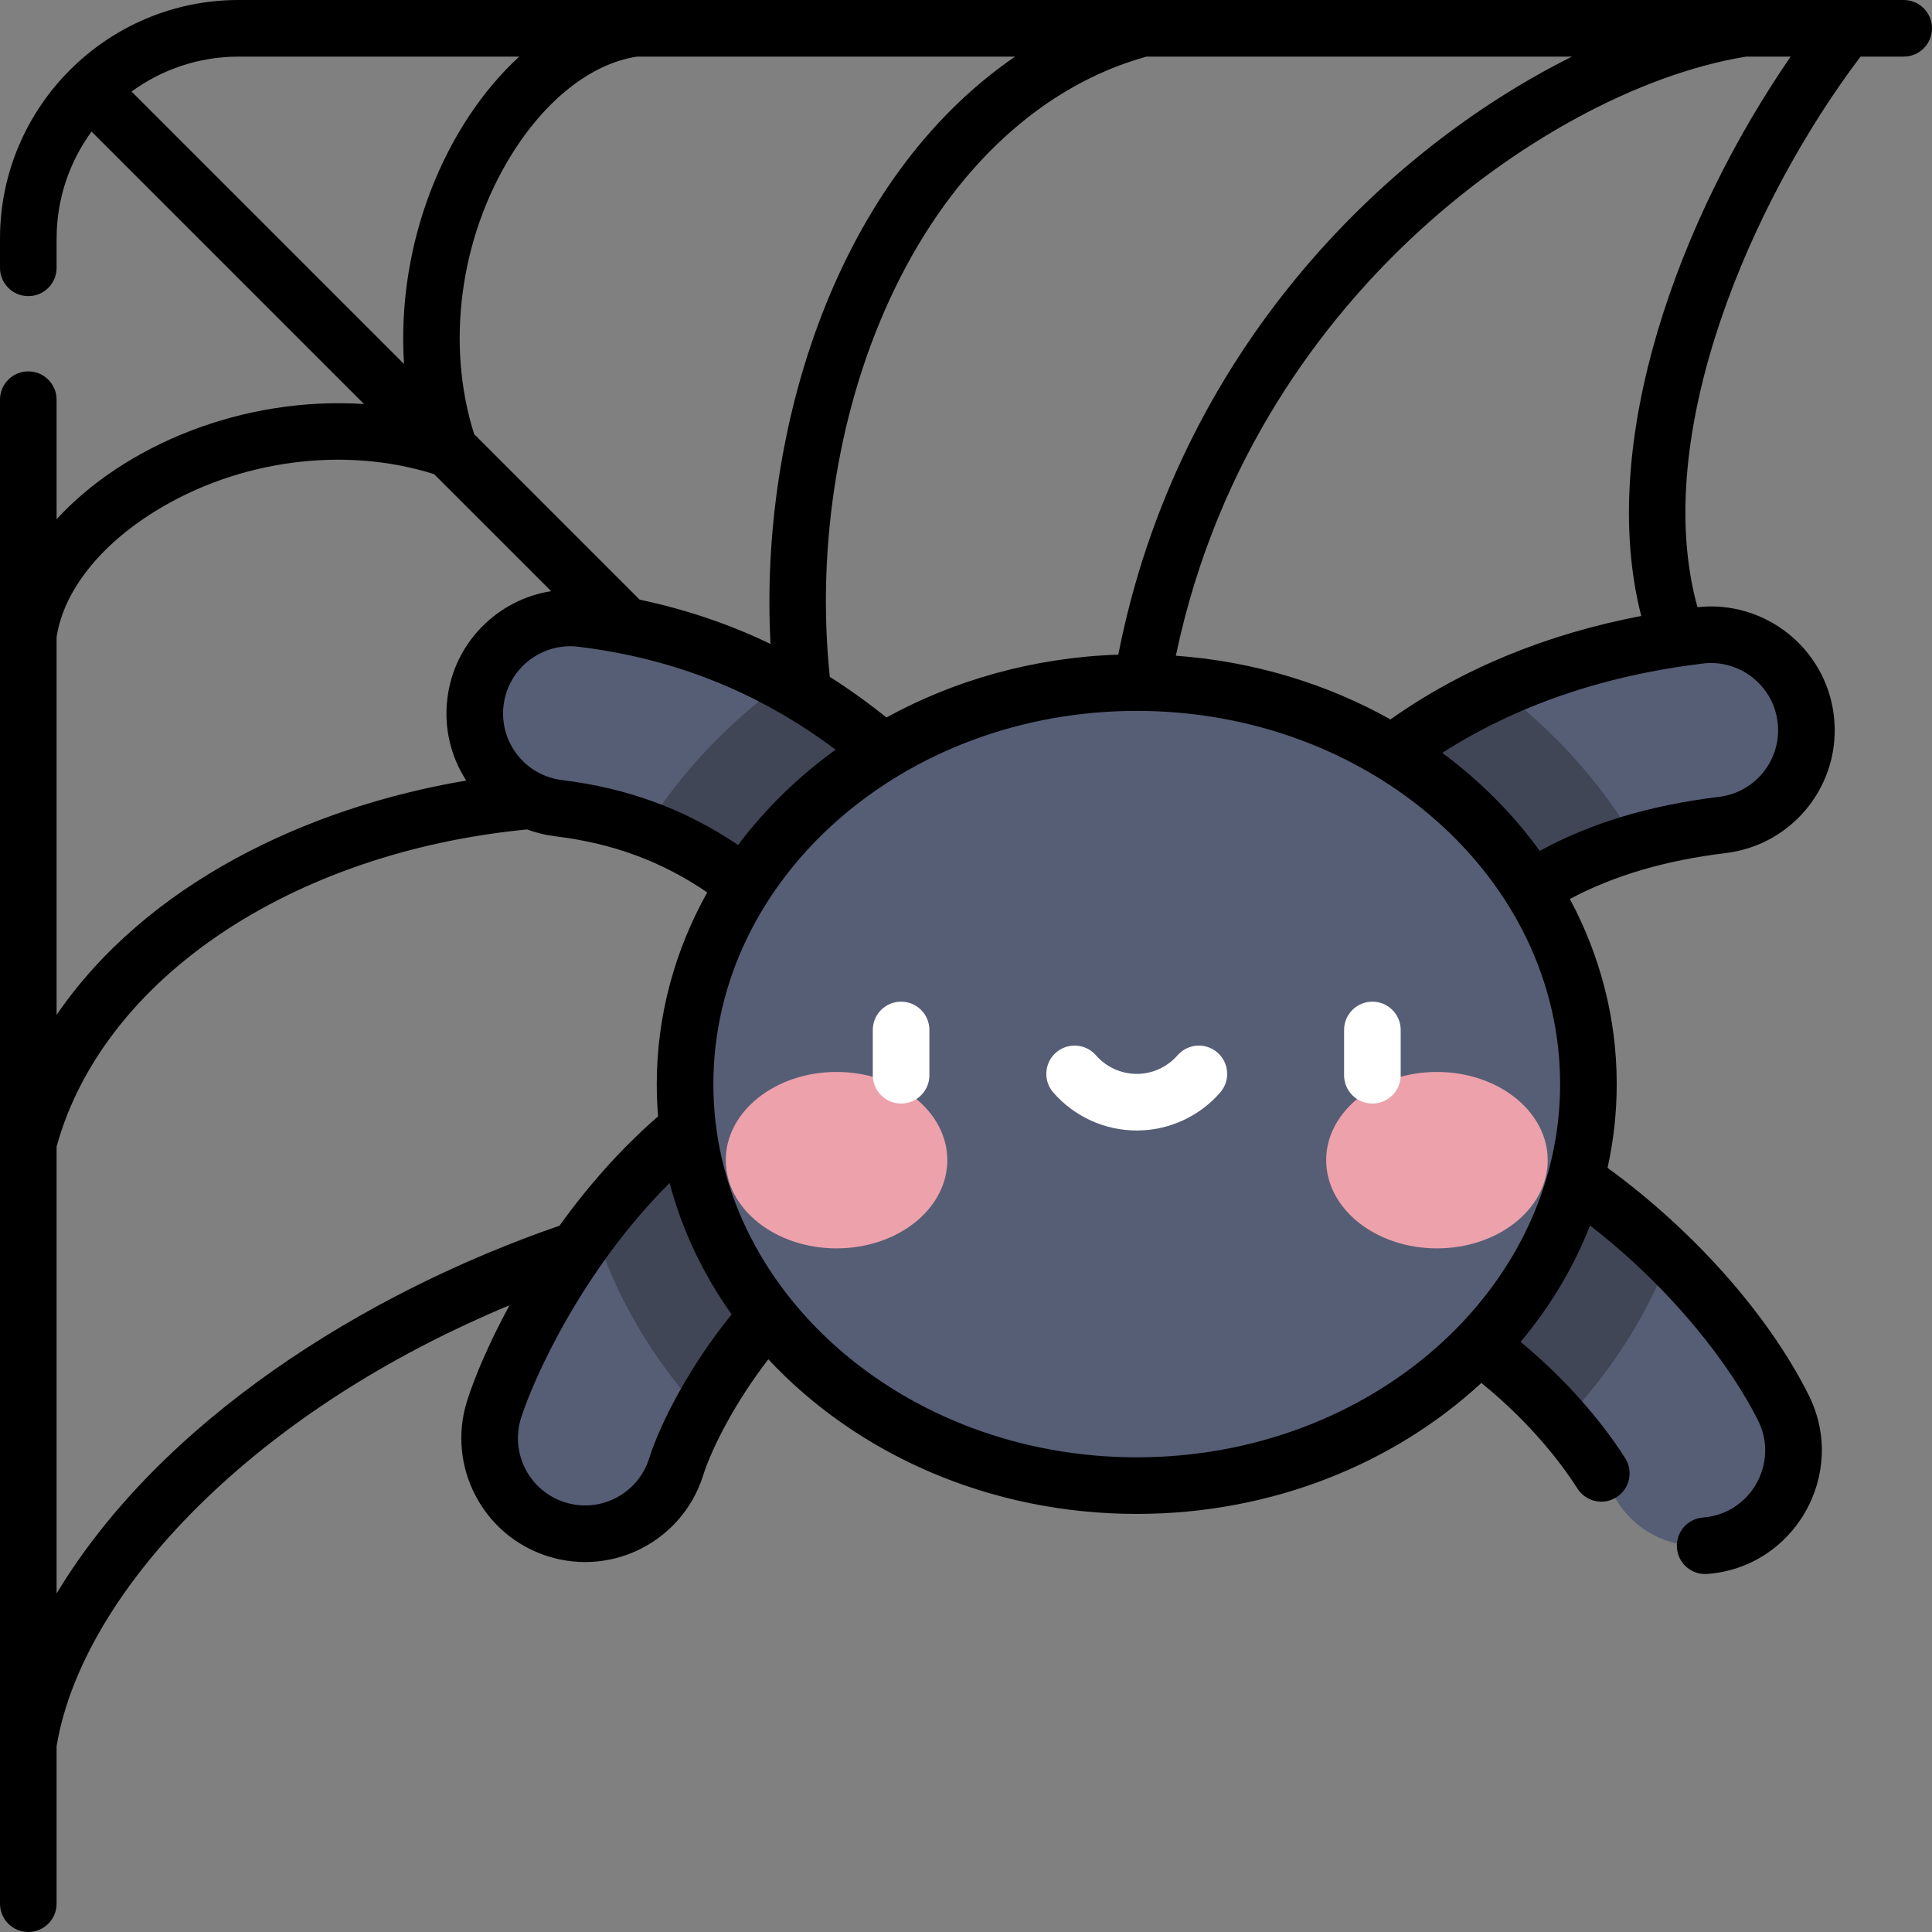 <svg id="Capa_1" enable-background="new 0 0 512 512" viewBox="0 0 512 512" height="100%" width="100%" xmlns="http://www.w3.org/2000/svg"><rect x="0" y="0" width="512" height="512" fill="#808080" stroke="none"/><g><g fill="#565e75"><path d="m147.416 405.269c-13.32-4.219-20.699-18.436-16.48-31.757 6.046-19.089 34.879-77.357 86.309-94.128 13.283-4.331 27.564 2.925 31.896 16.21 4.332 13.284-2.925 27.564-16.21 31.896-26.735 8.718-48.537 44.811-53.758 61.299-4.206 13.283-18.406 20.712-31.757 16.48z"/><path d="m427.366 395.719c-5.671-11.332-24.71-36.692-56.174-51.557-12.632-5.969-18.036-21.049-12.067-33.682 5.968-12.633 21.044-18.035 33.682-12.068 41.029 19.385 68.634 52.336 79.808 74.664 6.253 12.495 1.192 27.693-11.303 33.947-12.545 6.276-27.718 1.142-33.946-11.304z"/><path d="m213.477 249.251c-15.425-15.962-34.026-31.258-65.411-35.071-13.87-1.685-23.749-14.296-22.063-28.166 1.685-13.871 14.308-23.743 28.165-22.063 47.442 5.764 76.061 29.823 95.694 50.139 9.71 10.048 9.435 26.064-.611 35.774-10.045 9.706-26.062 9.437-35.774-.613z"/><path d="m353.246 249.863c-10.047-9.71-10.321-25.726-.611-35.774 24.574-25.428 57.455-40.803 97.731-45.697 13.873-1.682 26.482 8.193 28.165 22.063 1.686 13.87-8.193 26.48-22.063 28.166-28.857 3.506-50.919 13.525-67.448 30.63-9.708 10.046-25.725 10.323-35.774.612z"/></g><path d="m397.386 182.734c-17.059 7.717-32.022 18.184-44.751 31.355-9.71 10.048-9.436 26.064.611 35.774 10.049 9.711 26.065 9.434 35.773-.611 11.845-12.256 26.548-20.855 44.538-26.046-9.139-15.633-21.501-29.327-36.171-40.472z" fill="#404656"/><path d="m442.391 333.15c-13.195-12.924-29.828-25.404-49.583-34.738-12.639-5.967-27.714-.565-33.682 12.068-5.969 12.633-.566 27.713 12.067 33.682 18.869 8.915 33.264 21.602 42.992 32.777 12.16-12.637 21.838-27.411 28.206-43.789z" fill="#404656"/><path d="m217.245 279.385c-25.561 8.335-45.538 26.921-59.912 45.853 5.746 18.292 15.547 34.813 28.346 48.875 9.515-17.617 26.958-40.004 47.253-46.622 13.285-4.332 20.542-18.612 16.21-31.896-4.333-13.286-18.613-20.541-31.897-16.21z" fill="#404656"/><path d="m171.085 219.649c18.272 6.744 31.175 17.995 42.393 29.602 9.711 10.05 25.728 10.319 35.774.611 10.047-9.71 10.321-25.726.611-35.774-10.799-11.175-24.327-23.476-42.201-33.248-14.645 10.635-27.127 23.761-36.577 38.809z" fill="#404656"/><ellipse cx="301.249" cy="287.299" fill="#565e75" rx="119.7" ry="106.406"/><g><g fill="#eda1ab"><ellipse cx="221.692" cy="307.454" rx="29.355" ry="23.377"/><ellipse cx="380.806" cy="307.454" rx="29.355" ry="23.377"/></g><g fill="#fff"><path d="m238.8 292.451c-4.143 0-7.5-3.358-7.5-7.5v-12c0-4.142 3.357-7.5 7.5-7.5s7.5 3.358 7.5 7.5v12c0 4.142-3.358 7.5-7.5 7.5z"/><path d="m363.697 292.451c-4.143 0-7.5-3.358-7.5-7.5v-12c0-4.142 3.357-7.5 7.5-7.5s7.5 3.358 7.5 7.5v12c0 4.142-3.357 7.5-7.5 7.5z"/><path d="m301.249 299.594c-8.477 0-16.54-3.672-22.118-10.074-2.722-3.123-2.395-7.86.728-10.582 3.122-2.721 7.86-2.396 10.581.727 2.729 3.132 6.669 4.928 10.809 4.928s8.08-1.796 10.81-4.928c2.72-3.123 7.458-3.448 10.581-.727s3.449 7.458.728 10.582c-5.579 6.402-13.641 10.074-22.119 10.074z"/></g></g><path d="m504.5 0h-441.26c-34.871 0-63.24 28.37-63.24 63.241v7.738c0 4.142 3.357 7.5 7.5 7.5s7.5-3.358 7.5-7.5v-7.738c0-10.599 3.444-20.404 9.26-28.373l72.205 72.205c-32.35-2.093-63.576 11.033-81.466 30.535v-31.686c0-4.142-3.357-7.5-7.5-7.5s-7.5 3.358-7.5 7.5v398.578c0 4.142 3.357 7.5 7.5 7.5s7.5-3.358 7.5-7.5v-41.758c3.644-21.952 18.57-46.056 42.099-67.942 21.184-19.705 47.845-36.374 77.929-48.891-5.595 10.278-9.334 19.313-11.242 25.338-5.46 17.242 4.125 35.711 21.365 41.171 17.291 5.481 35.706-4.1 41.173-21.365 2.363-7.462 8.566-19.514 17.289-30.833 23.352 25.03 58.451 40.984 97.637 40.984 35.802 0 68.191-13.319 91.329-34.708 14.237 11.529 22.414 23.164 25.441 27.963 2.21 3.503 6.84 4.552 10.346 2.342 3.503-2.21 4.552-6.841 2.342-10.345-3.373-5.346-12.335-18.144-27.736-30.844 7.798-9.288 14.044-19.675 18.402-30.849 22.312 17.298 37.469 37.545 44.536 51.669 5.657 11.303-2.007 24.783-14.584 25.723-4.13.309-7.228 3.908-6.92 8.038.309 4.124 3.898 7.228 8.039 6.92 23.184-1.733 37.303-26.565 26.879-47.394-10.654-21.29-30.373-43.508-53.304-60.23 1.59-7.18 2.431-14.599 2.431-22.19 0-17.556-4.462-34.196-12.418-49.062 11.669-6.214 25.265-10.217 41.342-12.17 17.993-2.187 30.793-18.517 28.604-36.515-2.163-17.822-18.319-30.583-36.129-28.642-12.689-45.769 14.523-108.018 43.213-145.91h11.438c4.143 0 7.5-3.358 7.5-7.5s-3.357-7.5-7.5-7.5zm-87.896 15c-50.11 24.947-104.552 78.568-120.242 158.485-22.446.763-43.42 6.754-61.443 16.658-4.893-3.925-9.891-7.522-15.014-10.771-3.669-35.264 2.533-72.54 17.188-102.821 15.557-32.144 39.239-53.96 66.755-61.55h112.756zm-195.162 183.673c-9.958 7.205-18.684 15.721-25.842 25.259-13.984-9.445-29.31-15.093-46.629-17.198-9.765-1.186-16.709-10.049-15.523-19.816 1.184-9.741 10.076-16.71 19.816-15.523 25.451 3.093 47.845 12.049 68.178 27.278zm-52.607-183.673h100.175c-47.144 32.294-67.878 98.379-64.815 155.653-10.969-5.276-22.497-9.163-34.668-11.732l-43.868-43.868c-7.51-23.646-3.843-51.754 9.73-73.79 9.17-14.886 21.339-24.426 33.446-26.263zm-133.968 9.261c7.969-5.817 17.774-9.261 28.373-9.261h74.367c-19.492 17.88-32.629 49.1-30.535 81.466zm-19.867 144.574c1.837-12.107 11.378-24.275 26.265-33.445 22.037-13.573 50.143-17.24 73.789-9.729l31.004 31.004c-14.131 2.212-25.692 13.567-27.5 28.444-.936 7.701.839 15.314 5.007 21.746-42.008 7.071-84.693 27.25-108.565 62.102zm0 253.448v-118.442c12.258-44.387 62.089-77.953 124.675-84.031 2.389.884 4.895 1.501 7.487 1.815 15.197 1.847 28.148 6.613 40.262 14.873-8.552 15.303-13.375 32.556-13.375 50.801 0 2.874.122 5.723.357 8.544-10.242 8.901-18.949 18.981-26.14 28.98-51.804 17.897-105.615 51.635-133.266 97.46zm157.023-35.758c-2.944 9.299-12.895 14.588-22.342 11.594-9.356-2.963-14.559-12.986-11.595-22.343 3.246-10.252 16.117-39.1 39.365-62.274 3.307 12.531 8.93 24.268 16.443 34.829-11.02 13.573-18.819 28.557-21.871 38.194zm129.226-.32c-61.867 0-112.2-44.369-112.2-98.906s50.333-98.906 112.2-98.906 112.2 44.369 112.2 98.906-50.333 98.906-112.2 98.906zm150.021-210.368c9.734-1.183 18.634 5.781 19.816 15.523 1.188 9.763-5.755 18.629-15.521 19.815-18.371 2.233-33.992 6.937-47.517 14.318-7.092-9.793-15.813-18.556-25.822-25.973 19.443-12.497 42.601-20.47 69.044-23.683zm-16.321-12.606c-25.236 4.84-47.526 14.024-66.456 27.424-16.76-9.385-36.121-15.375-56.878-16.881 11.104-53.061 39.655-89.189 62.253-110.476 27.196-25.62 60.372-43.638 88.869-48.298h11.811c-29.263 42.444-51.467 101.901-39.599 148.231z"/></g></svg>